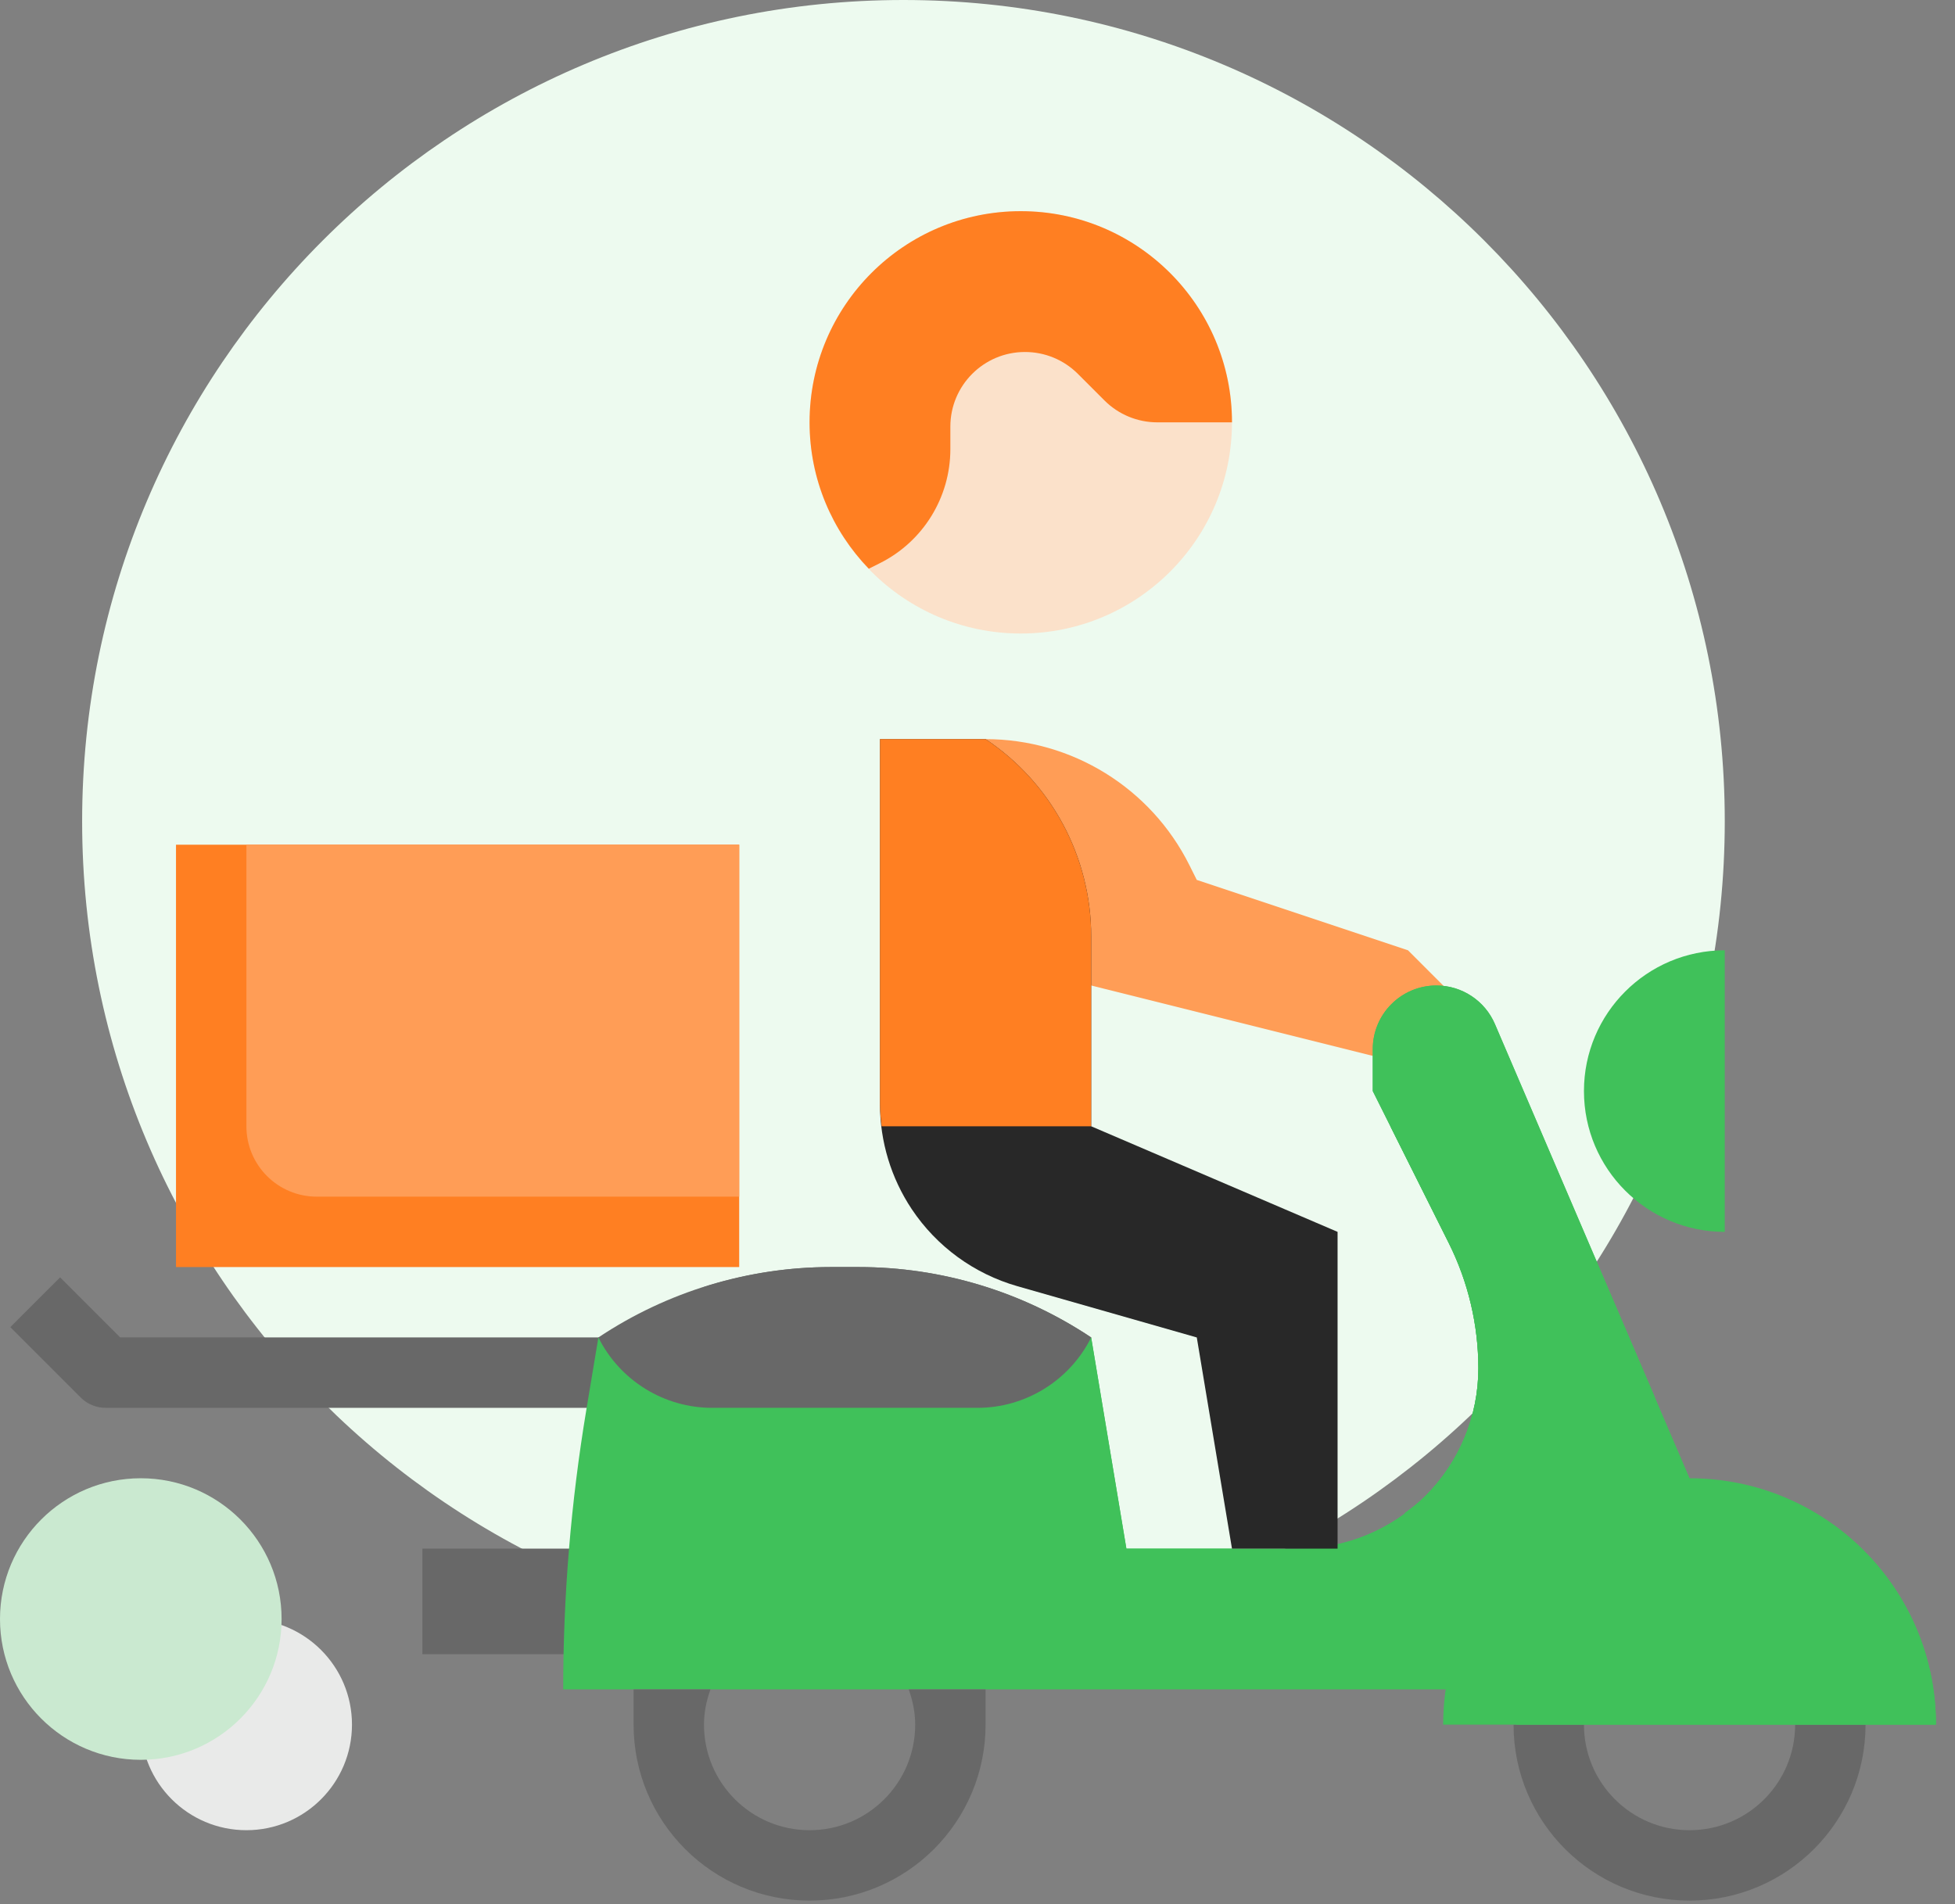 <svg width="77" height="75" viewBox="0 0 77 75" fill="none" xmlns="http://www.w3.org/2000/svg">
<rect x="0" y="0" width="77" height="75" fill="#808080" stroke="none"/>
<path fill-rule="evenodd" clip-rule="evenodd" d="M35.583 64.697C53.449 64.697 67.932 50.214 67.932 32.349C67.932 14.483 53.449 0 35.583 0C17.718 0 3.235 14.483 3.235 32.349C3.235 50.214 17.718 64.697 35.583 64.697Z" fill="#EDFAEF"/>
<path d="M4.159 55.454H24.955V52.681H4.733L2.367 50.315L0.406 52.275L3.179 55.048C3.438 55.309 3.79 55.454 4.159 55.454Z" fill="#686868"/>
<path d="M23.568 65.159H16.636V61H23.568" fill="#686868"/>
<path d="M42.977 38.818L54.068 41.591L56.974 38.951L55.455 37.432L47.136 34.659L46.844 34.074C45.325 31.034 42.216 29.114 38.818 29.114" fill="#FF9D56"/>
<path d="M42.977 52.682L44.364 61H51.128C53.01 61 54.817 60.251 56.148 58.92C57.479 57.589 58.227 55.783 58.227 53.9C58.227 52.188 57.828 50.498 57.063 48.966L54.068 42.977V41.325C54.068 39.94 55.19 38.818 56.575 38.818C57.577 38.818 58.484 39.416 58.879 40.337L66.545 58.227V66.545H22.182C22.182 62.855 22.487 59.17 23.094 55.529L23.568 52.682" fill="#40C15A"/>
<path d="M62.386 63.773H31.886C30.355 63.773 29.114 62.532 29.114 61V52.682H42.977L44.364 61H51.128C53.011 61 54.817 60.251 56.148 58.92C57.479 57.589 58.227 55.783 58.227 53.9C58.227 52.188 57.828 50.498 57.063 48.966L54.068 42.977V41.325C54.068 39.94 55.19 38.818 56.575 38.818C57.577 38.818 58.484 39.416 58.879 40.337L65.159 54.993V61C65.159 62.532 63.918 63.773 62.386 63.773Z" fill="#40C15A"/>
<path d="M56.841 59.614H55.302C55.596 59.399 55.887 59.181 56.147 58.92C57.478 57.59 58.227 55.783 58.227 53.901C58.227 52.188 57.828 50.498 57.062 48.966L54.761 44.364H56.841C58.373 44.364 59.613 45.605 59.613 47.136V56.841C59.613 58.373 58.373 59.614 56.841 59.614Z" fill="#40C15A"/>
<path d="M27.983 66.545C27.827 66.981 27.727 67.442 27.727 67.932C27.727 70.229 29.589 72.091 31.887 72.091C34.184 72.091 36.046 70.229 36.046 67.932C36.046 67.442 35.946 66.981 35.791 66.545H38.818V67.932C38.818 71.76 35.714 74.864 31.887 74.864C28.059 74.864 24.955 71.76 24.955 67.932V66.545H27.983Z" fill="#686868"/>
<path d="M62.386 67.932C62.386 70.229 64.248 72.091 66.545 72.091C68.842 72.091 70.704 70.229 70.704 67.932H73.477C73.477 71.76 70.373 74.864 66.545 74.864C62.718 74.864 59.613 71.76 59.613 67.932H62.386Z" fill="#686868"/>
<path d="M6.932 33.273H29.114V49.909H6.932V33.273Z" fill="#FF7F22"/>
<path d="M29.114 33.273V47.136H12.477C10.945 47.136 9.705 45.896 9.705 44.364V33.273H29.114Z" fill="#FF9D56"/>
<path d="M56.841 67.932C56.841 62.572 61.186 58.228 66.545 58.228C71.905 58.228 76.25 62.572 76.25 67.932H56.841Z" fill="#40C15A"/>
<path d="M59.724 67.932C60.398 63.231 64.431 59.614 69.318 59.614C70.316 59.614 71.28 59.765 72.187 60.045C74.643 61.805 76.25 64.678 76.25 67.932H59.724Z" fill="#40C15A"/>
<path d="M40.204 24.954C35.61 24.954 31.886 21.23 31.886 16.636C31.886 12.042 35.61 8.318 40.204 8.318C44.798 8.318 48.523 12.042 48.523 16.636C48.523 21.23 44.798 24.954 40.204 24.954Z" fill="#FBE1CA"/>
<path d="M43.502 15.775L42.453 14.726C41.901 14.174 41.154 13.865 40.373 13.865C38.749 13.863 37.431 15.18 37.431 16.804V17.692C37.431 19.593 36.357 21.332 34.657 22.182L34.218 22.402C32.776 20.906 31.886 18.877 31.886 16.636C31.886 12.042 35.61 8.318 40.204 8.318C44.799 8.318 48.523 12.042 48.523 16.636H45.582C44.801 16.636 44.053 16.326 43.502 15.775Z" fill="#FF7F22"/>
<path d="M48.523 61L47.137 52.682L40.068 50.662C38.367 50.175 36.893 49.101 35.911 47.629C35.095 46.403 34.659 44.964 34.659 43.492V29.114H38.819C41.416 30.845 42.978 33.762 42.978 36.886V44.364L52.682 48.523V61" fill="#282828"/>
<path d="M67.932 48.523V37.432C64.869 37.432 62.386 39.915 62.386 42.977C62.386 46.04 64.869 48.523 67.932 48.523Z" fill="#40C15A"/>
<path d="M42.977 36.886V44.364H34.723C34.69 44.075 34.659 43.786 34.659 43.492V29.114H38.818C41.416 30.845 42.977 33.762 42.977 36.886Z" fill="#FF7F22"/>
<path d="M42.977 52.682C42.128 54.382 40.391 55.455 38.491 55.455H28.055C26.155 55.455 24.418 54.382 23.568 52.682C26.28 50.874 29.467 49.909 32.727 49.909H33.821C37.079 49.909 40.266 50.874 42.977 52.682Z" fill="#686868"/>
<path d="M27.727 51.295V50.691C29.335 50.179 31.02 49.909 32.726 49.909H33.82C37.08 49.909 40.265 50.874 42.978 52.682H29.115C28.348 52.682 27.727 52.061 27.727 51.295Z" fill="#686868"/>
<path d="M9.704 72.091C7.407 72.091 5.545 70.229 5.545 67.932C5.545 65.635 7.407 63.773 9.704 63.773C12.001 63.773 13.863 65.635 13.863 67.932C13.863 70.229 12.001 72.091 9.704 72.091Z" fill="#E9EAE9"/>
<path d="M5.545 69.319C2.483 69.319 -9.53674e-05 66.836 -9.53674e-05 63.773C-9.53674e-05 60.71 2.483 58.228 5.545 58.228C8.608 58.228 11.091 60.71 11.091 63.773C11.091 66.836 8.608 69.319 5.545 69.319Z" fill="#CAE9D0"/>
</svg>
